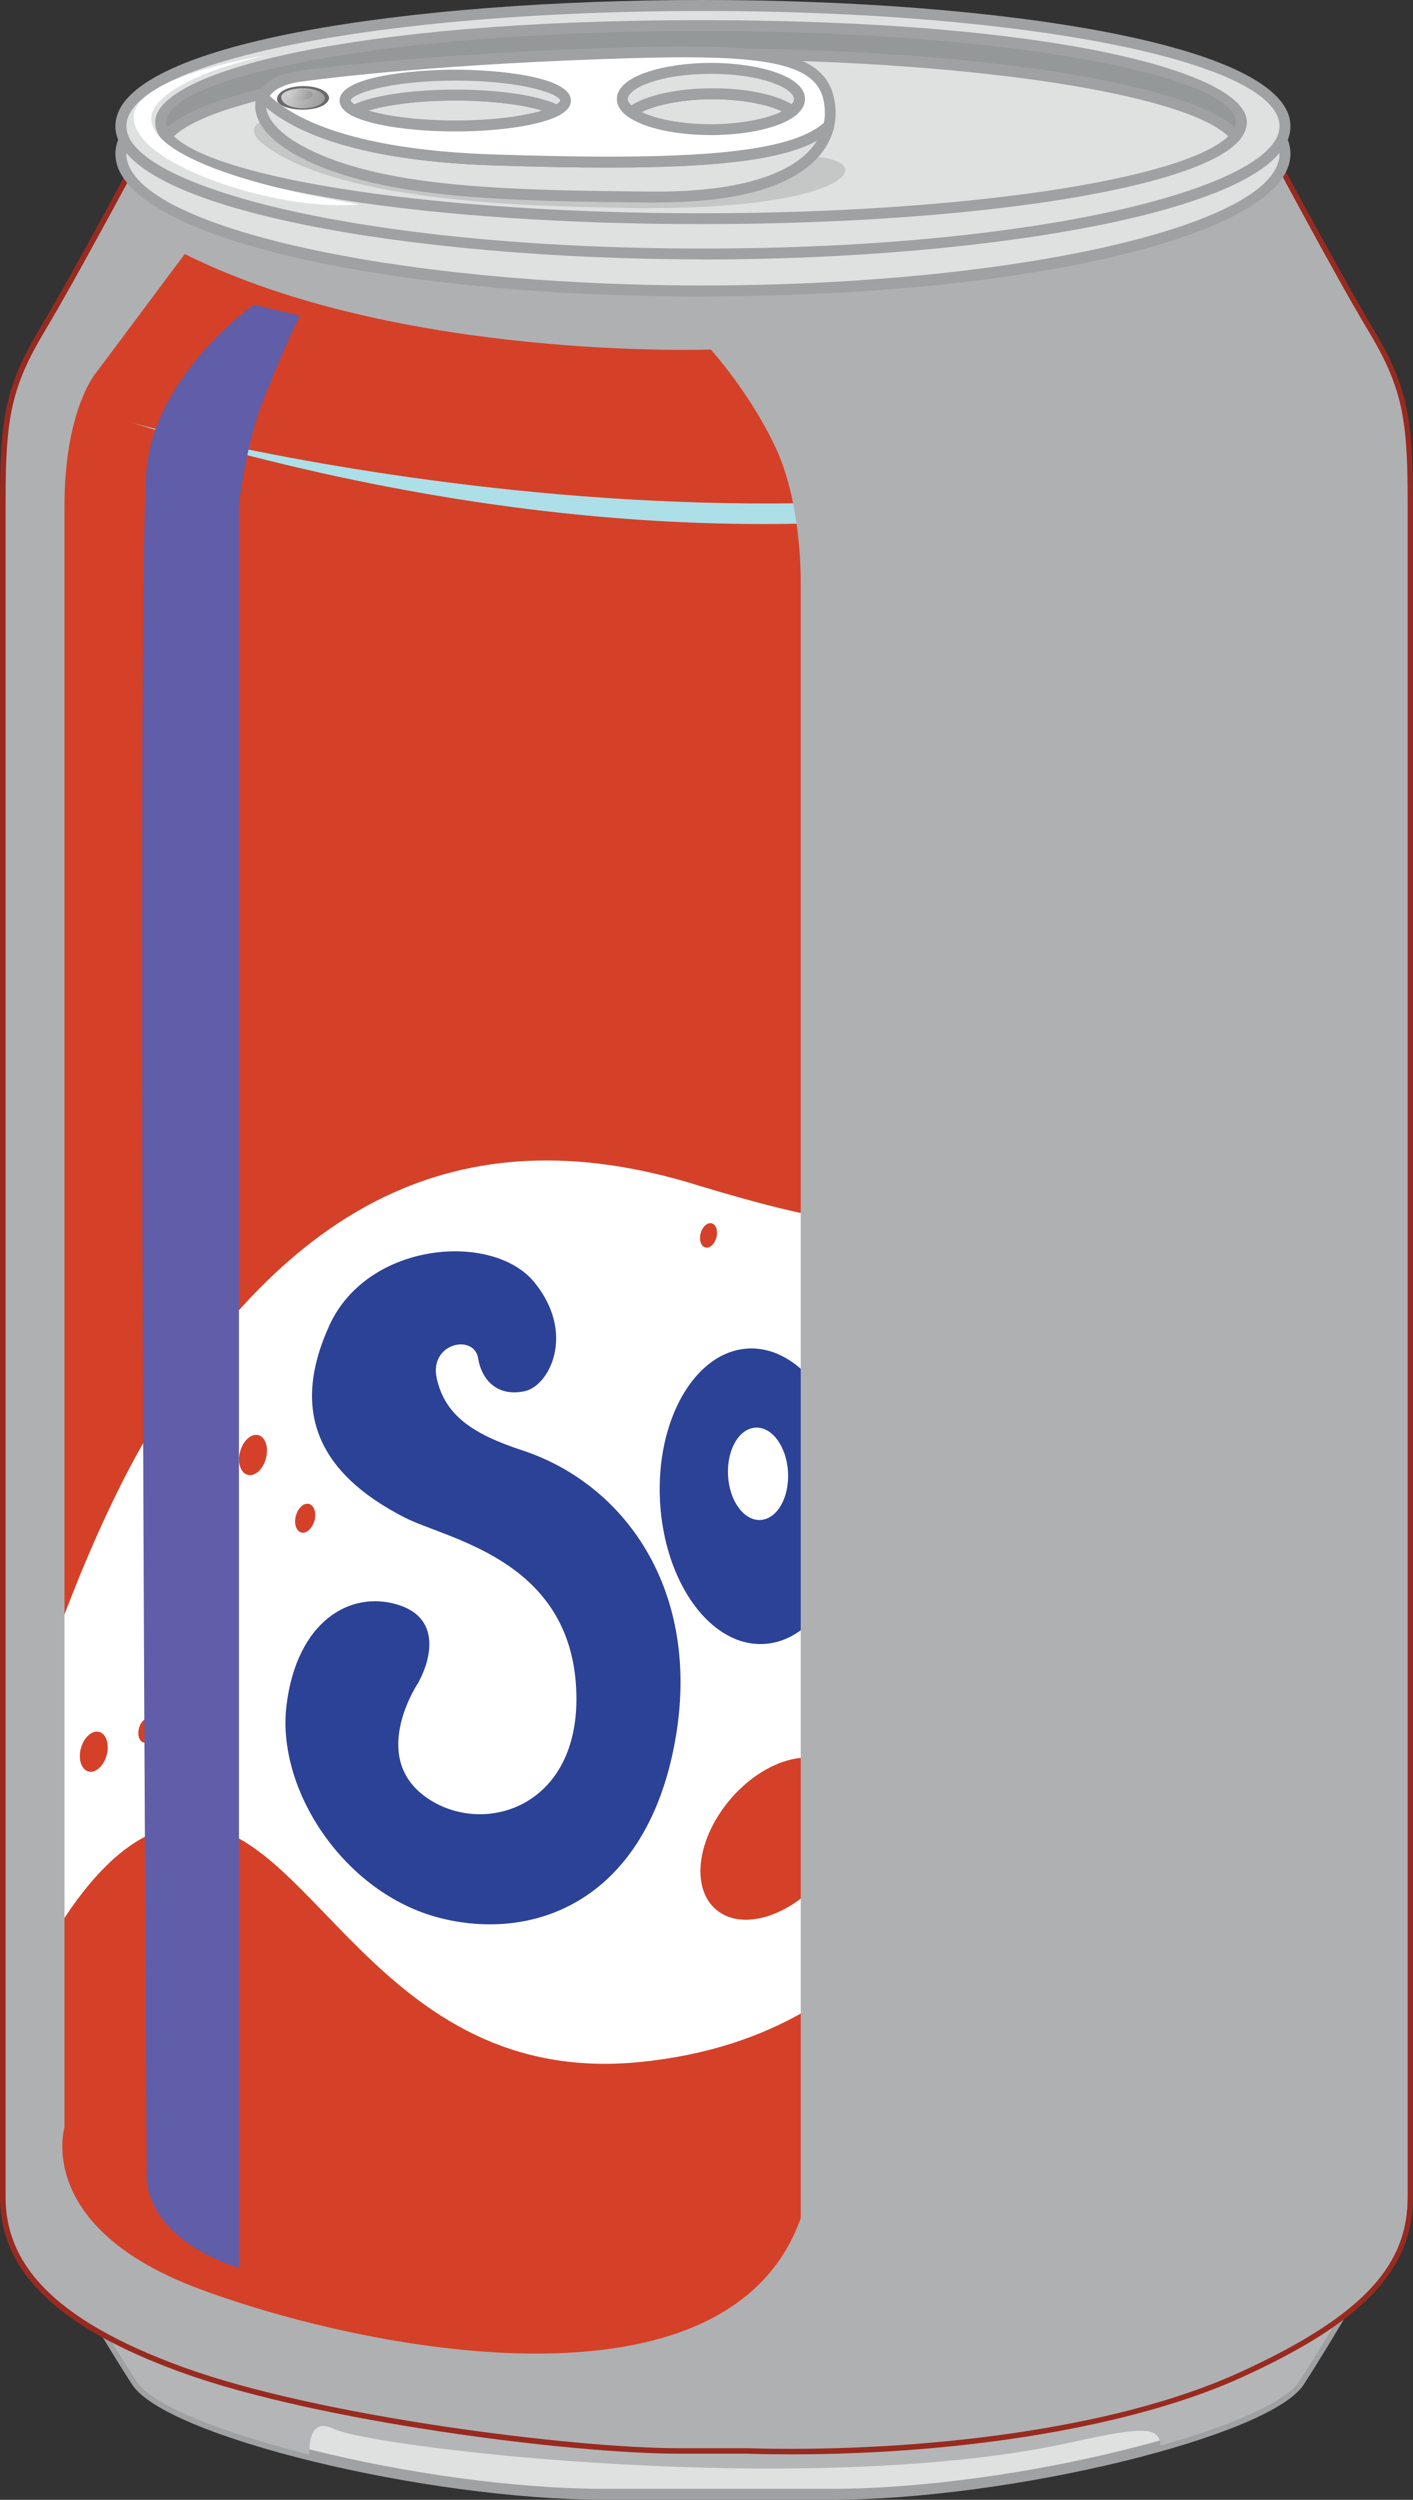 <?xml version="1.0" encoding="UTF-8"?>
<svg xmlns="http://www.w3.org/2000/svg" xmlns:xlink="http://www.w3.org/1999/xlink" viewBox="0 0 129.03 228.21">
  <rect x="0" y="0" width="129.03" height="228.21" fill="#333333" stroke="none"/>
  <defs>
    <linearGradient id="linear-gradient" x1="18.87" y1="5.54" x2="43.64" y2="15.11" gradientUnits="userSpaceOnUse">
      <stop offset="0" stop-color="#747574"/>
      <stop offset=".01" stop-color="#7a7b7a"/>
      <stop offset=".03" stop-color="#8b8c8b"/>
      <stop offset=".05" stop-color="#a7a7a7"/>
      <stop offset=".05" stop-color="#b0b0b0"/>
      <stop offset=".08" stop-color="#b6b6b6"/>
      <stop offset=".1" stop-color="#c7c7c7"/>
      <stop offset=".13" stop-color="#e3e3e3"/>
      <stop offset=".16" stop-color="#fff"/>
      <stop offset=".45" stop-color="#919291"/>
      <stop offset=".68" stop-color="#d7d5d7"/>
      <stop offset=".77" stop-color="#fff"/>
      <stop offset=".94" stop-color="#9c979c"/>
      <stop offset="1" stop-color="#747574"/>
    </linearGradient>
    <linearGradient id="linear-gradient-2" x1="22.73" y1="6.85" x2="35.83" y2="11.91" xlink:href="#linear-gradient"/>
  </defs>
  <g style="isolation: isolate;">
    <g id="Layer_1" data-name="Layer 1">
      <g>
        <g>
          <g>
            <path d="M6.24,207.03s3.38,6.01,6.21,10.34c2.63,4.32,25.94,10.34,42.86,10.34h20.49c16.92,0,40.23-6.01,42.86-10.34,2.82-4.33,6.21-10.34,6.21-10.34H6.24Z" style="fill: #dfe0e0; stroke-width: 0px;"/>
            <path d="M75.8,228.21h-20.49c-16.53,0-40.4-5.83-43.28-10.58-2.79-4.28-6.18-10.3-6.21-10.36-.09-.15-.09-.34,0-.5.09-.15.25-.25.43-.25h118.62c.18,0,.34.09.43.25.09.15.09.34,0,.5-.03.06-3.43,6.08-6.22,10.37-2.88,4.73-26.75,10.57-43.28,10.57ZM7.1,207.53c1,1.74,3.57,6.2,5.77,9.57,2.49,4.09,25.26,10.11,42.44,10.11h20.49c17.17,0,39.95-6.02,42.43-10.1,2.2-3.38,4.78-7.84,5.77-9.58H7.1Z" style="fill: #9fa1a3; stroke-width: 0px;"/>
          </g>
          <g style="mix-blend-mode: multiply;">
            <path d="M6.24,207.03s3.38,6.01,6.21,10.34c1.3,2.13,7.65,4.68,15.78,6.71,0-1.72.44-3.22,2.24-2.35,3.64,1.75,43.26,6.41,67.01,1.31,7.19-1.61,8.37-1.47,8.49.22,6.61-1.87,11.56-4.04,12.69-5.89,2.82-4.33,6.21-10.34,6.21-10.34H6.24Z" style="fill: #b4b5b6; stroke-width: 0px;"/>
          </g>
        </g>
        <g>
          <path d="M115.38,12.89s6.45,12.12,9.54,17.28c3.1,5.16,3.61,8,3.61,15.48v154.93c0,5.8-3.4,10.58-15.4,16.03-12.34,5.61-31.12,7.31-44.94,6.9h-6.24c-9.49,0-32.73-2.88-45.13-7.36-12.4-4.48-16.32-9.76-16.32-15.56V45.65c0-7.48.52-10.32,3.61-15.48,3.1-5.16,9.54-17.28,9.54-17.28h101.72Z" style="fill: #d44128; stroke-width: 0px;"/>
          <path d="M72.2,224.06c-1.38,0-2.72-.02-4.02-.06h-6.23c-9.9,0-33.02-2.95-45.3-7.39-11.36-4.11-16.65-9.2-16.65-16.03V45.65c0-7.43.48-10.4,3.68-15.73,3.05-5.09,9.47-17.14,9.53-17.26.09-.16.26-.27.44-.27h101.72c.18,0,.35.1.44.27.06.12,6.48,12.17,9.53,17.26,3.2,5.33,3.68,8.3,3.68,15.73v154.93c0,6.65-4.55,11.42-15.69,16.48-9.64,4.38-25.02,7-41.14,7ZM13.96,13.39c-.96,1.81-6.6,12.35-9.42,17.04-3.08,5.13-3.54,8-3.54,15.22v154.93c0,6.35,5.08,11.15,15.99,15.09,12.18,4.41,35.13,7.33,44.96,7.33h6.24c1.31.04,2.64.06,4.01.06,15.98,0,31.2-2.58,40.72-6.91,13.28-6.03,15.11-11.04,15.11-15.57V45.65c0-7.33-.44-10.06-3.54-15.22-2.81-4.69-8.45-15.23-9.42-17.04H13.96Z" style="fill: #992a20; stroke-width: 0px;"/>
        </g>
        <path d="M101.8,91.48c-8.77,22.81-17.04,23.06-37.85,16.8-23.05-7.27-37.6,3.26-48.62,19.8-6.63,9.95-11.72,24.87-14.73,35.2v22.12c3.15-7.66,8.79-18.19,16.16-18.78,11.66-.94,17.49,24.06,41.73,21.62,24.25-2.45,30.64-22,42.3-39.29,10.46-15.52,20.91-14.38,27.16-4.88V63.26c-9.5,1.83-19.06,9.76-26.16,28.22Z" style="fill: #fff; stroke-width: 0px;"/>
        <path d="M12.07,38.6s62.41,17.3,108.66-1.13c0,0-38.72,22.56-108.66,1.13Z" style="fill: #acdfe8; mix-blend-mode: screen; stroke-width: 0px;"/>
        <g>
          <path d="M75.11,171.44c-3.04,3.57-7.39,4.87-9.72,2.89-2.33-1.98-1.75-6.48,1.29-10.06,3.04-3.57,7.39-4.87,9.72-2.89,2.33,1.98,1.75,6.48-1.29,10.05Z" style="fill: #d44128; stroke-width: 0px;"/>
          <path d="M20.43,150.54c-.53,1.92-1.97,3.2-3.22,2.86s-1.84-2.18-1.31-4.1c.53-1.92,1.97-3.2,3.21-2.86,1.25.34,1.84,2.18,1.31,4.1Z" style="fill: #d44128; stroke-width: 0px;"/>
          <path d="M24.28,133.16c-.27,1-1.02,1.66-1.67,1.48-.65-.18-.96-1.13-.68-2.13.27-1,1.02-1.67,1.67-1.49.65.18.95,1.13.68,2.13Z" style="fill: #d44128; stroke-width: 0px;"/>
          <path d="M9.74,160.23c-.27,1-1.02,1.67-1.67,1.49-.65-.18-.95-1.13-.68-2.13.27-1,1.03-1.66,1.67-1.48.65.18.95,1.13.68,2.13Z" style="fill: #d44128; stroke-width: 0px;"/>
          <path d="M84.93,157.22c-.27,1-1.02,1.66-1.67,1.48-.65-.18-.95-1.13-.68-2.13s1.02-1.67,1.67-1.49c.65.18.95,1.13.68,2.13Z" style="fill: #d44128; stroke-width: 0px;"/>
          <path d="M113,93.81c-.27,1-1.02,1.67-1.67,1.49-.65-.18-.95-1.13-.68-2.13.27-1,1.02-1.67,1.67-1.49.65.18.95,1.13.68,2.13Z" style="fill: #d44128; stroke-width: 0px;"/>
          <path d="M117.51,85.54c-.27,1-1.02,1.66-1.67,1.48-.65-.18-.96-1.13-.68-2.13.27-1,1.02-1.66,1.67-1.48.65.18.95,1.13.68,2.13Z" style="fill: #d44128; stroke-width: 0px;"/>
          <path d="M120.19,93.97c-.2.72-.74,1.2-1.2,1.07-.47-.13-.69-.82-.49-1.53.2-.72.73-1.2,1.2-1.07.47.13.69.81.49,1.53Z" style="fill: #d44128; stroke-width: 0px;"/>
          <path d="M28.71,138.83c-.2.72-.73,1.2-1.2,1.07-.47-.13-.69-.81-.49-1.53.2-.72.73-1.2,1.21-1.07.46.13.68.82.49,1.53Z" style="fill: #d44128; stroke-width: 0px;"/>
          <path d="M14.12,158.16c-.17.61-.62,1.01-1.02.91-.39-.11-.58-.69-.41-1.3.16-.61.62-1.01,1.01-.9.4.11.58.69.42,1.3Z" style="fill: #d44128; stroke-width: 0px;"/>
          <path d="M65.42,112.98c-.17.61-.62,1.01-1.02.9-.4-.11-.58-.69-.42-1.3.17-.6.62-1.01,1.02-.9.39.11.58.68.42,1.29Z" style="fill: #d44128; stroke-width: 0px;"/>
        </g>
        <g>
          <path d="M38.26,153.51s-4.65,6.78.63,10.55c5.27,3.77,14.57.88,13.69-10.43-.88-11.31-11.77-13.14-15.58-15.07-8.16-4.15-10.42-9.93-6.91-17.59,3.52-7.66,14.95-8.54,18.72-3.89,3.77,4.64,1.38,9.42-.88,9.92-2.26.51-3.9-.75-4.27-3.01-.38-2.26-4.52-1.38-3.77,1.88.75,3.27,3.15,5.01,7.79,6.53,9.69,3.19,16.65,13.34,13.83,27.25-2.82,13.91-12.78,17.67-21.43,15.42-8.65-2.26-14.85-11.66-13.92-19.37.94-7.71,5.83-10.53,10.15-9.21,4.32,1.31,2.75,5.56,1.94,7.01Z" style="fill: #2c4297; stroke-width: 0px;"/>
          <path d="M77.8,136.14c-.39-7.45-4.64-13.28-9.48-13.03-4.84.25-8.45,6.5-8.05,13.95.4,7.45,4.64,13.28,9.48,13.02,4.84-.25,8.45-6.5,8.05-13.95ZM69.44,138.76c-1.51.08-2.84-1.74-2.96-4.07-.12-2.33,1-4.28,2.52-4.36,1.51-.08,2.84,1.74,2.96,4.07.12,2.33-1,4.28-2.52,4.36Z" style="fill: #2c4297; stroke-width: 0px;"/>
          <path d="M102.59,137.04c-.62-8.47-2.05-17.96-2.55-22.44-.5-4.48-.87-8.09-2.99-8.22-2.12-.13-3.11.25-3.11,5.48s.68,9.74.68,9.74c-7.72-6.35-18.18,7.34-12.95,19.3,5.58,12.76,13.82,4.23,14.94-1.24,2.24,4.86,6.6,3.86,5.98-2.62ZM89.46,139.9c-2.44,0-4.42-2.68-4.42-5.98s1.98-5.98,4.42-5.98,4.42,2.68,4.42,5.98-1.98,5.98-4.42,5.98Z" style="fill: #2c4297; stroke-width: 0px;"/>
          <path d="M118.59,125.07c-1.88-1.63-2.38-4.39-2.76-10.28-.38-5.89-1.25-11.66-5.26-12.16-4.01-.5-6.39,5.64-6.39,5.64-.38,1.38-1.51,5.52,1,6.14,2.5.63,1.75-4.01,4.51-3.89,3.13.13,3.01,6.52,3.01,6.52-1.76-2.25-5.76-1.37-7.14,1.75-1.38,3.13-2.51,12.66,3.51,14.16,6.01,1.51,6.39-5.01,6.39-5.01-.12,1.88,1,4.64,3.13,3.89,2.13-.75,1.88-5.14,0-6.77ZM110.32,127.2c-1.31,0-2.38-1.48-2.38-3.32s1.07-3.32,2.38-3.32,2.38,1.48,2.38,3.32-1.07,3.32-2.38,3.32Z" style="fill: #2c4297; stroke-width: 0px;"/>
        </g>
        <path d="M124.92,30.17c-3.1-5.16-9.54-17.28-9.54-17.28H13.66s-6.45,12.12-9.54,17.28c-3.1,5.16-3.61,8-3.61,15.48v154.93c0,5.8,3.92,11.08,16.32,15.56,12.4,4.49,35.64,7.36,45.13,7.36h6.24c13.82.41,32.6-1.29,44.94-6.9,12-5.45,15.4-10.22,15.4-16.03V45.65c0-7.48-.51-10.32-3.61-15.48ZM73.12,53.06v149.45c-6.7,18.75-39.91,12.05-54.96,6.43-15.05-5.62-12.27-14.73-12.27-14.73V46.1c0-8.3,2.67-11.78,2.67-11.78l8.31-11.13c19.55,9.76,48.04,8.72,48.04,8.72,0,0,3.65,4.02,5.99,9.11,2.33,5.09,2.22,12.05,2.22,12.05Z" style="fill: #afb0b2; mix-blend-mode: multiply; stroke-width: 0px;"/>
        <path d="M124.92,30.17c-3.1-5.16-9.54-17.28-9.54-17.28H22.56c6.07,4.03,13.45,6.61,19.96,8.36,5.93,1.6,11.96,2.79,18.04,3.62,6.68.9,13.58.1,20.3.3,6.7.2,15.73.41,20.94,5.36,5.88,5.58,8.36,13.44,9.21,21.32.97,8.96.28,17.93.02,26.91,0,.34-.02.67-.03,1.01-.33,13.18-.04,65.91.06,79.09.05,6.64-.09,13.3.11,19.93.16,5.44.64,10.91.4,16.35-.41,9.31-3.07,16.93-9.92,23.44-.87.83-1.78,1.62-2.72,2.41,5.17-1.07,10.04-2.5,14.19-4.39,12-5.45,15.4-10.22,15.4-16.03V45.65c0-7.48-.51-10.32-3.61-15.48Z" style="fill: #afb0b2; mix-blend-mode: multiply; stroke-width: 0px;"/>
        <g>
          <g>
            <path d="M117.34,14.04c0,6.92-23.79,12.52-53.15,12.52S11.04,20.96,11.04,14.04,34.84,1.52,64.19,1.52s53.15,5.61,53.15,12.52Z" style="fill: #dfe0e0; stroke-width: 0px;"/>
            <path d="M64.19,27.07c-30.08,0-53.65-5.72-53.65-13.02S34.11,1.02,64.19,1.02s53.65,5.72,53.65,13.02-23.57,13.02-53.65,13.02ZM64.19,2.02C35.65,2.02,11.54,7.53,11.54,14.04s24.11,12.02,52.65,12.02,52.65-5.51,52.65-12.02S92.73,2.02,64.19,2.02Z" style="fill: #9fa1a3; stroke-width: 0px;"/>
          </g>
          <g>
            <path d="M117.34,11.53c0,6.44-23.79,11.66-53.15,11.66S11.04,17.96,11.04,11.53,34.84.5,64.19.5s53.15,4.59,53.15,11.03Z" style="fill: #dfe0e0; stroke-width: 0px;"/>
            <path d="M64.19,23.68c-26.37,0-53.65-4.55-53.65-12.16S37.53,0,64.19,0s53.65,3.96,53.65,11.53-27.28,12.16-53.65,12.16ZM64.19,1C34.67,1,11.54,5.62,11.54,11.53c0,5.39,21.16,11.16,52.65,11.16s52.65-5.77,52.65-11.16c0-5.9-23.13-10.53-52.65-10.53Z" style="fill: #9fa1a3; stroke-width: 0px;"/>
          </g>
          <g>
            <path d="M64.01,4.91c24.8,0,45.33,3.27,48.82,7.52.34-.42.53-.85.53-1.29,0-4.86-22.1-8.81-49.35-8.81S14.67,6.28,14.67,11.15c0,.44.18.87.53,1.29,3.49-4.26,24.01-7.52,48.82-7.52Z" style="fill: #959899; stroke-width: 0px;"/>
            <path d="M15.2,12.94c-.15,0-.29-.07-.39-.18-.43-.52-.64-1.06-.64-1.61C14.17,6.63,31.64,1.84,64.01,1.84s49.85,4.8,49.85,9.31c0,.54-.22,1.09-.65,1.61-.09.12-.24.18-.39.18h0c-.15,0-.29-.07-.39-.18-3.43-4.18-24.25-7.34-48.43-7.34s-45,3.16-48.43,7.34c-.09.12-.24.18-.39.18h0ZM64.01,4.41c23.95,0,44.03,3.01,48.74,7.22.07-.17.11-.33.11-.49,0-4.01-19.63-8.31-48.85-8.31S15.17,7.13,15.17,11.15c0,.16.04.32.11.49,4.71-4.21,24.8-7.22,48.74-7.22Z" style="fill: #9fa1a3; stroke-width: 0px;"/>
          </g>
          <g>
            <path d="M64.01,19.96c24.8,0,45.33-3.27,48.82-7.53-3.49-4.26-24.01-7.52-48.82-7.52s-45.33,3.27-48.82,7.52c3.49,4.26,24.01,7.53,48.82,7.53Z" style="fill: #dfe0e0; stroke-width: 0px;"/>
            <path d="M64.01,20.46c-24.85,0-45.54-3.24-49.21-7.71-.15-.18-.15-.45,0-.63,3.67-4.46,24.36-7.71,49.21-7.71s45.54,3.24,49.21,7.71c.15.18.15.45,0,.63-3.66,4.47-24.36,7.71-49.21,7.71ZM15.88,12.44c4.2,4.03,24.58,7.03,48.14,7.03s43.94-3,48.14-7.03c-4.2-4.03-24.57-7.02-48.14-7.02s-43.94,3-48.14,7.02Z" style="fill: #9fa1a3; stroke-width: 0px;"/>
          </g>
          <g>
            <path d="M24.14,10.97s-2.23.64.1,2.34c2.34,1.7,8.6,5.31,30.79,5.62,22.61.74,26.01-4.46,18.68-4.67-7.32-.21-32.16,5.41-49.57-3.29Z" style="fill: #b4b4b4; mix-blend-mode: multiply; opacity: .6; stroke-width: 0px;"/>
            <g>
              <path d="M45.06,14.6c-13.02-.43-18.65-3.31-21.08-5.76-.73,1.6.69,3.89,5.11,5.76,7.06,3,17.12,3.29,30.57,3.39,10.81.08,15.25-3.03,16.01-6.52-3.25,3.04-12.43,3.74-30.62,3.13Z" style="fill: #dfe0e0; stroke-width: 0px;"/>
              <path d="M60.07,18.49h-.4c-13.52-.1-23.64-.4-30.77-3.43-2.91-1.24-4.78-2.73-5.39-4.32-.28-.73-.28-1.47.02-2.11.07-.15.21-.25.37-.28.16-.03.33.02.44.14,2.3,2.32,7.77,5.18,20.74,5.61,4.03.13,7.46.2,10.47.2,11.49,0,17.41-.96,19.79-3.2.16-.15.4-.18.59-.07.19.11.29.33.24.54-.57,2.58-3.42,6.91-16.11,6.91ZM24.31,9.81c.01.18.06.37.14.57.29.76,1.31,2.26,4.85,3.76,6.96,2.95,16.98,3.25,30.38,3.35h.39c7.58,0,12.73-1.67,14.53-4.65-3.15,1.71-9.07,2.46-19.05,2.46-3.02,0-6.45-.07-10.5-.2-12.19-.4-17.99-2.97-20.74-5.29Z" style="fill: #9fa1a3; stroke-width: 0px;"/>
            </g>
            <g>
              <g>
                <path d="M75.64,8.89c-1.06-4.35-7.84-4.54-23.8-3.87-15.96.68-24.38,1.93-24.38,1.93-1.81.22-3.03.93-3.47,1.88,2.43,2.46,8.06,5.33,21.08,5.76,18.19.6,27.37-.09,30.62-3.13.19-.85.16-1.72-.04-2.58ZM41.58,11.5c-4.16,0-7.72-.58-9.26-1.41,1.54-.83,5.1-1.41,9.26-1.41s7.72.58,9.25,1.41c-1.53.83-5.1,1.41-9.25,1.41ZM64.92,11.83c-3.21,0-5.98-.65-7.29-1.59,1.24-1,4.1-1.69,7.43-1.69s5.98.65,7.29,1.59c-1.24,1-4.1,1.69-7.43,1.69Z" style="fill: #fff; stroke-width: 0px;"/>
                <path d="M55.55,15.3h0c-3.02,0-6.46-.07-10.5-.2-13.3-.44-18.99-3.46-21.42-5.91-.15-.15-.19-.37-.1-.56.52-1.15,1.93-1.94,3.86-2.17.07-.01,8.61-1.27,24.42-1.94,4.87-.21,8.06-.29,10.69-.29,7.92,0,12.69.74,13.62,4.54.23.96.25,1.91.05,2.8-.02.1-.07.19-.15.26-2.62,2.46-8.56,3.47-20.48,3.47ZM24.62,8.75c2.45,2.27,7.98,4.94,20.47,5.35,4.03.13,7.46.2,10.47.2,11.31,0,17.22-.93,19.68-3.09.13-.7.11-1.44-.07-2.2-.67-2.75-4.1-3.78-12.64-3.78-2.62,0-5.8.09-10.65.29-15.75.67-24.25,1.92-24.33,1.93-1.39.17-2.42.63-2.91,1.3ZM64.92,12.33c-3.23,0-6.14-.64-7.58-1.68-.13-.09-.2-.24-.21-.39,0-.16.07-.31.19-.4,1.36-1.1,4.4-1.8,7.75-1.8s6.14.64,7.58,1.68c.13.09.2.24.21.39,0,.16-.07.31-.19.4-1.38,1.11-4.35,1.8-7.75,1.8ZM58.59,10.23c1.43.68,3.79,1.11,6.33,1.11s5.07-.46,6.47-1.17c-1.43-.68-3.79-1.11-6.33-1.11s-5.07.46-6.47,1.17ZM41.58,12c-4.11,0-7.84-.58-9.5-1.47-.16-.09-.26-.26-.26-.44s.1-.35.26-.44c1.66-.89,5.38-1.47,9.5-1.47s7.84.58,9.49,1.47c.16.09.26.26.26.44s-.1.35-.26.44c-1.65.89-5.38,1.47-9.49,1.47ZM33.66,10.09c1.82.56,4.78.91,7.92.91s6.1-.35,7.92-.91c-1.81-.56-4.78-.91-7.92-.91s-6.1.35-7.92.91Z" style="fill: #9fa1a3; stroke-width: 0px;"/>
              </g>
              <g>
                <path d="M50.83,10.09c.52-.28.81-.59.81-.91,0-1.28-4.51-2.32-10.06-2.32s-10.06,1.04-10.06,2.32c0,.32.29.63.8.91,1.54-.83,5.1-1.41,9.26-1.41s7.72.58,9.25,1.41Z" style="fill: #dfe0e0; stroke-width: 0px;"/>
                <path d="M32.32,10.59c-.08,0-.16-.02-.24-.06-.71-.38-1.07-.84-1.07-1.35,0-2.23,6.91-2.82,10.56-2.82s10.56.59,10.56,2.82c0,.52-.36.97-1.07,1.35-.15.08-.32.08-.47,0-1.5-.81-5.12-1.35-9.02-1.35s-7.52.54-9.02,1.35c-.07.04-.16.06-.24.06ZM41.58,8.18c3.91,0,7.47.52,9.24,1.34.26-.17.33-.3.33-.34,0-.54-3.25-1.82-9.56-1.82s-9.56,1.28-9.56,1.82c0,.04.06.17.33.34,1.76-.82,5.33-1.34,9.24-1.34Z" style="fill: #9fa1a3; stroke-width: 0px;"/>
              </g>
            </g>
            <g>
              <path d="M72.35,10.14c.42-.34.65-.71.65-1.1,0-1.55-3.62-2.8-8.09-2.8s-8.09,1.25-8.09,2.8c0,.43.29.84.8,1.21,1.24-1,4.1-1.69,7.43-1.69s5.98.65,7.29,1.59Z" style="fill: #dfe0e0; stroke-width: 0px;"/>
              <path d="M57.63,10.75c-.1,0-.2-.03-.29-.09-.67-.48-1.01-1.03-1.01-1.62,0-2.14,4.43-3.3,8.59-3.3s8.59,1.15,8.59,3.3c0,.54-.28,1.04-.84,1.49-.17.14-.42.15-.61.02-1.26-.91-4.01-1.49-7-1.49s-5.94.64-7.12,1.58c-.09.07-.2.11-.31.11ZM64.92,6.74c-4.7,0-7.59,1.34-7.59,2.3,0,.21.15.41.32.58,1.49-.96,4.32-1.56,7.41-1.56s5.7.55,7.23,1.45c.12-.14.21-.3.21-.47,0-.96-2.89-2.3-7.59-2.3Z" style="fill: #9fa1a3; stroke-width: 0px;"/>
            </g>
            <g>
              <path d="M29.87,8.95c0,.52-.98.94-2.19.94s-2.19-.42-2.19-.94.98-.94,2.19-.94,2.19.42,2.19.94Z" style="fill: url(#linear-gradient); stroke-width: 0px;"/>
              <path d="M29.68,8.97c-.19,1.2-3.79,1.24-3.99-.03-.17-1.06,3.78-1.29,3.99.03.02.11.4.07.38-.03-.23-1.45-4.53-1.44-4.76.03-.2,1.27,4.52,1.51,4.76-.03.01-.09-.36-.09-.38.03Z" style="fill: #6c696d; stroke-width: 0px;"/>
            </g>
            <path d="M28.55,8.65c0,.28-.52.5-1.16.5s-1.16-.22-1.16-.5.52-.5,1.16-.5,1.16.22,1.16.5Z" style="fill: url(#linear-gradient-2); mix-blend-mode: screen; stroke-width: 0px;"/>
            <path d="M24.43,5.04s-7.7,1.56-10.09,4.47c-2.39,2.91,3.22,6.55,18.41,9.15-7.38.73-21.53-3.85-20.49-8.42,1.04-3.54,12.17-5.2,12.17-5.2Z" style="fill: #fff; stroke-width: 0px;"/>
          </g>
        </g>
        <path d="M23.18,27.82s-8.84,6.17-9.78,14.84c-.94,8.67,0,155.71,0,155.71,0,0-.69,5.69,8.42,8.67V46.1s.62-5.52,2.17-9.44c2.25-5.69,3.4-7.84,3.4-7.84l-4.21-1Z" style="fill: #605da9; mix-blend-mode: color-dodge; stroke-width: 0px;"/>
      </g>
    </g>
  </g>
</svg>